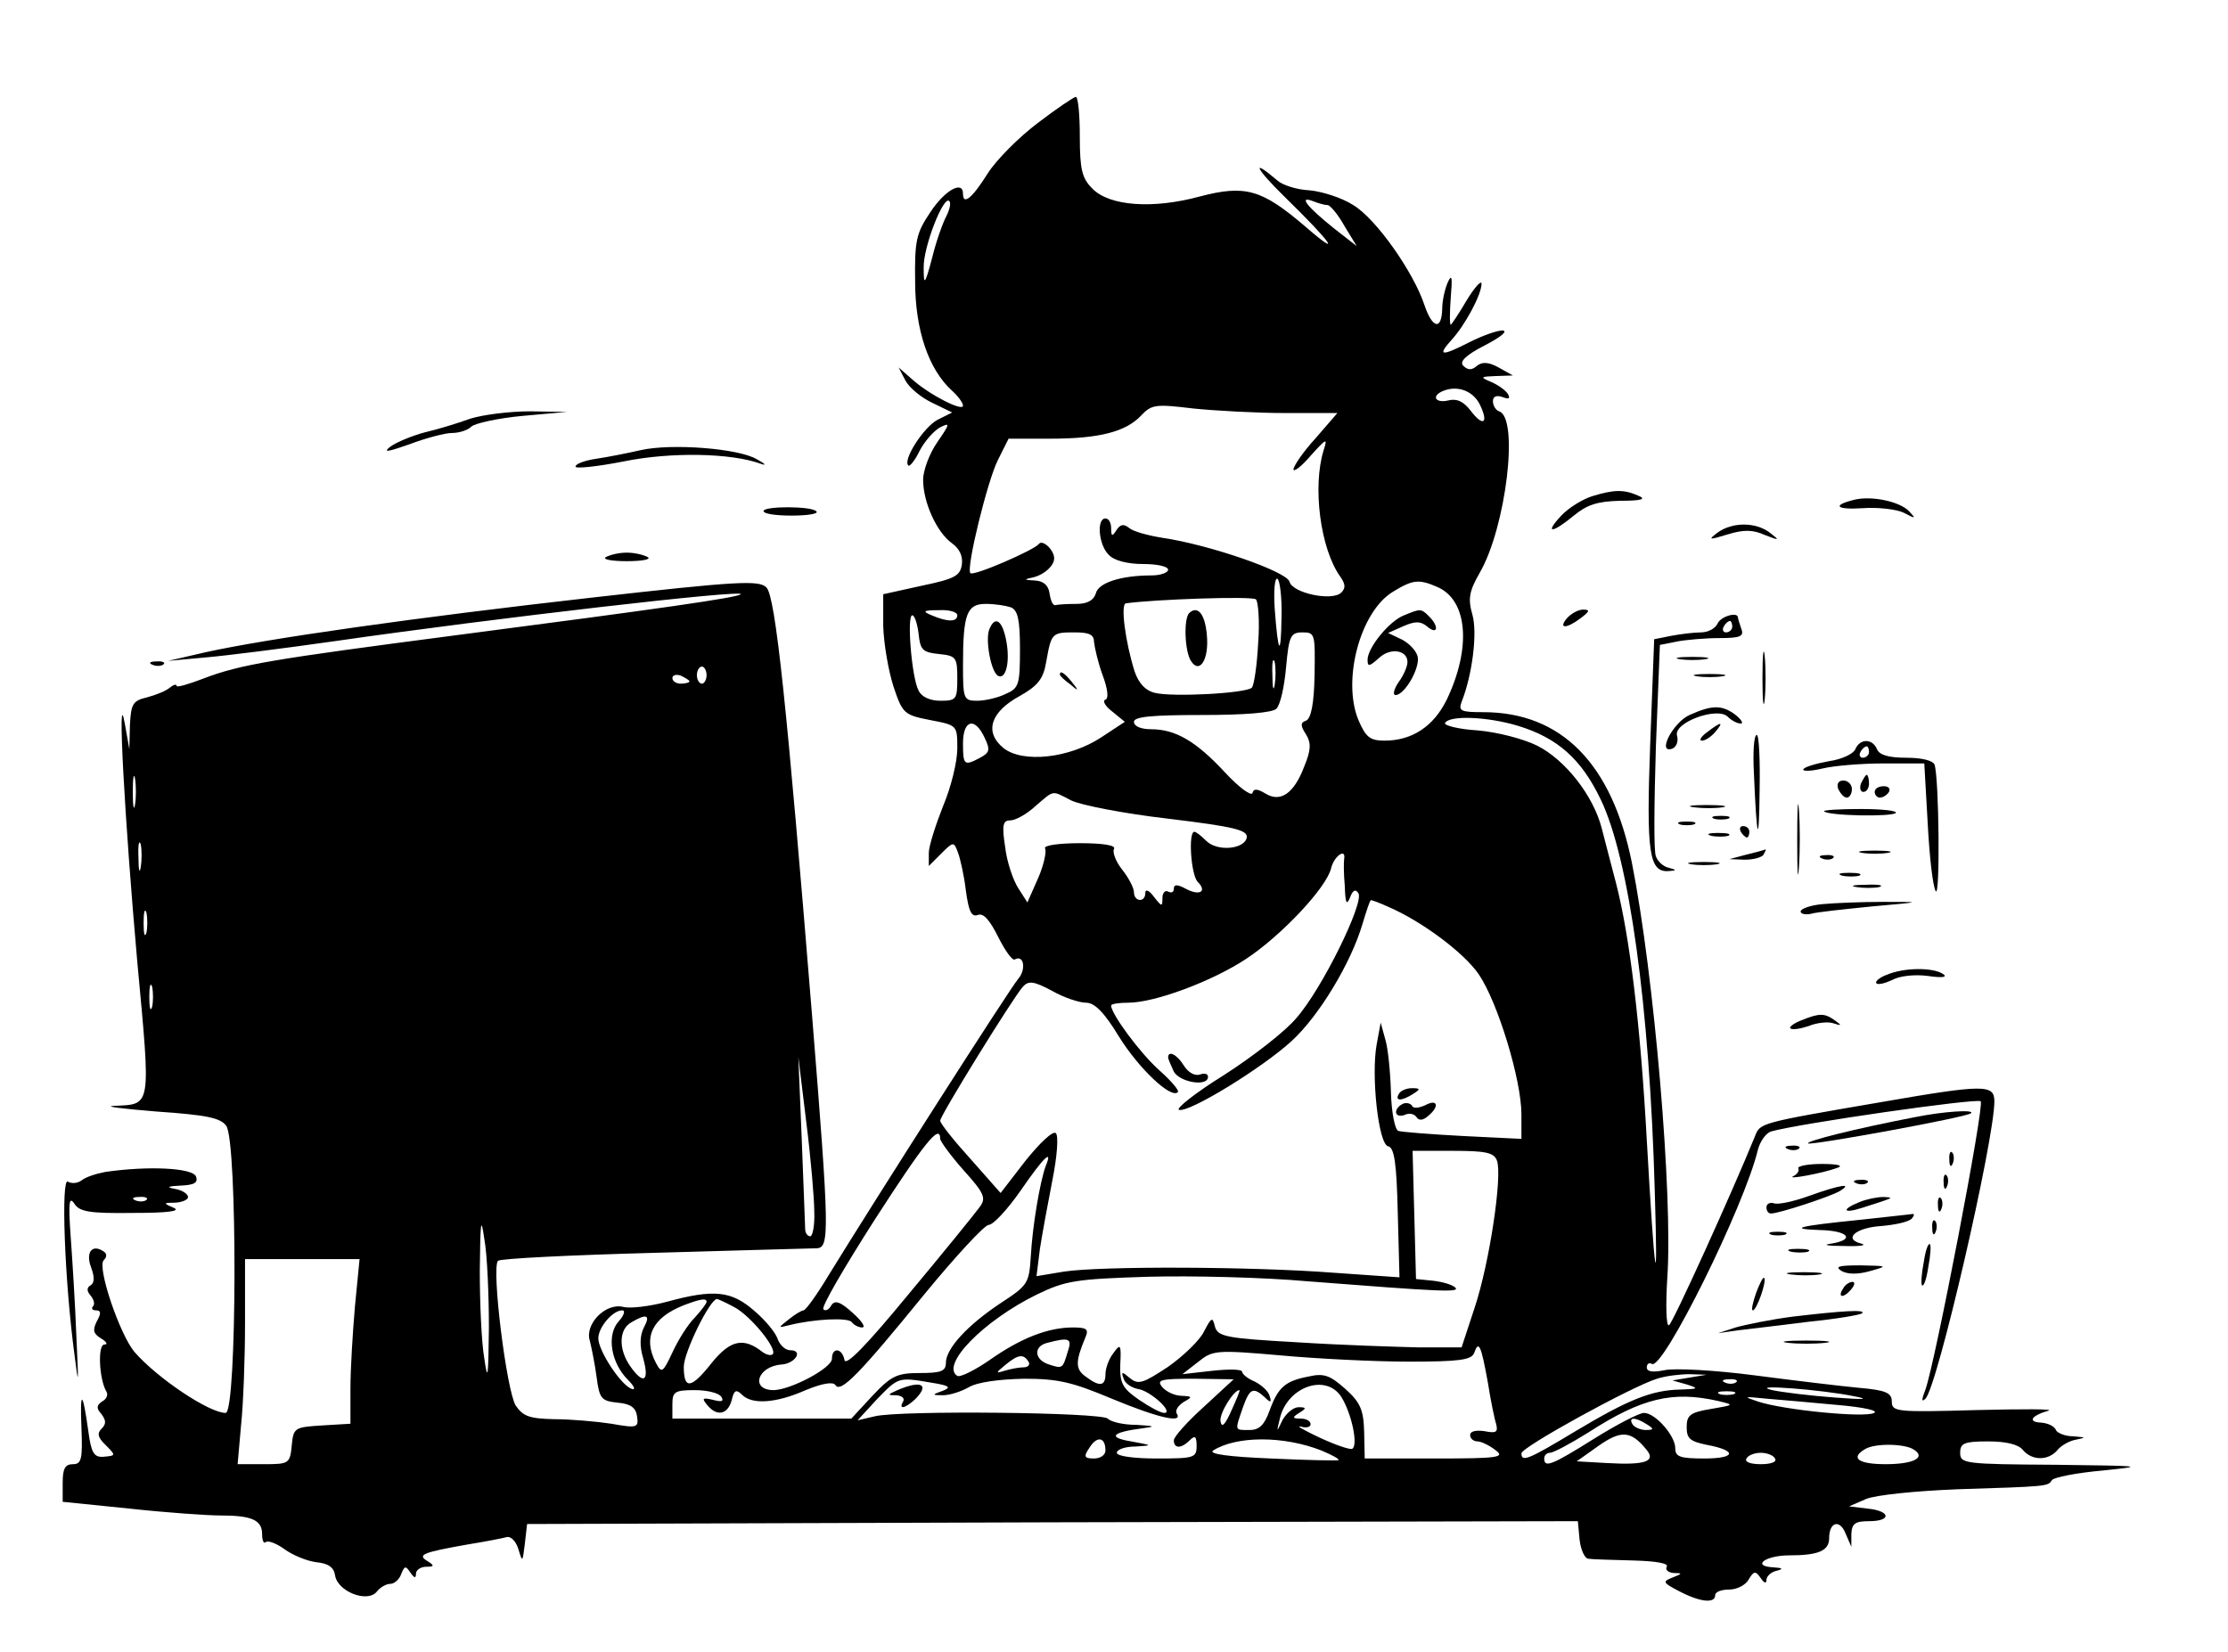 <?xml version="1.0" standalone="no"?>
<!DOCTYPE svg PUBLIC "-//W3C//DTD SVG 20010904//EN"
 "http://www.w3.org/TR/2001/REC-SVG-20010904/DTD/svg10.dtd">
<svg version="1.0" xmlns="http://www.w3.org/2000/svg"
 width="391pt" height="290pt" viewBox="0 0 391 290"
 preserveAspectRatio="xMidYMid meet">

<g transform="translate(0,290) scale(0.1,-0.1)"
fill="#000000" stroke="none">
<path d="M1821 2684 c-33 -25 -73 -65 -88 -89 -27 -43 -43 -56 -43 -35 0 24
-32 6 -57 -32 -25 -37 -28 -50 -27 -122 0 -86 24 -155 65 -192 10 -9 19 -21
19 -26 0 -11 -59 19 -89 46 l-24 21 12 -23 c7 -13 28 -30 47 -39 l35 -17 -26
-13 c-24 -13 -61 -70 -51 -80 2 -3 12 9 20 26 9 17 25 35 36 41 18 9 17 6 -5
-26 -14 -20 -25 -50 -25 -66 0 -40 24 -92 50 -111 14 -10 20 -23 18 -38 -3
-20 -13 -25 -70 -37 l-68 -15 0 -56 c1 -31 9 -78 18 -106 16 -48 19 -50 65
-59 47 -9 47 -9 47 -50 0 -23 -11 -68 -25 -101 -13 -33 -25 -70 -25 -82 l0
-23 22 22 c21 21 22 21 29 2 4 -10 11 -41 14 -67 5 -37 10 -47 21 -43 10 4 21
-9 36 -39 12 -24 25 -42 29 -39 16 9 20 -18 6 -34 -14 -16 -249 -384 -332
-519 -21 -35 -41 -63 -45 -63 -3 0 -15 -7 -26 -16 -19 -15 -19 -15 1 -10 44
11 105 14 110 5 4 -5 12 -9 18 -9 7 0 -1 12 -17 26 -22 20 -31 22 -37 13 -4
-8 -11 -11 -14 -7 -4 4 37 74 90 157 87 135 115 170 115 142 0 -4 18 -29 41
-55 37 -41 40 -49 28 -65 -8 -11 -63 -79 -124 -152 -74 -90 -111 -128 -113
-116 -4 21 -22 23 -22 2 0 -16 -71 -54 -102 -55 -42 0 -29 42 14 45 24 2 38
25 15 25 -9 0 -18 9 -22 19 -3 11 -22 34 -41 50 -40 35 -70 39 -154 16 -30 -8
-64 -12 -76 -9 -31 8 -68 -30 -59 -59 3 -12 9 -41 12 -64 5 -38 8 -42 37 -45
23 -2 32 -9 34 -24 3 -20 0 -21 -45 -13 -26 4 -72 8 -100 8 -44 1 -55 5 -68
24 -16 26 -43 242 -31 254 4 4 127 10 274 14 147 4 275 8 285 8 23 1 23 25 -8
410 -44 542 -64 734 -80 750 -13 13 -51 11 -307 -18 -310 -35 -570 -72 -678
-96 l-65 -15 65 6 c36 3 139 16 230 29 278 40 719 91 710 82 -6 -6 -139 -25
-500 -72 -321 -42 -378 -51 -443 -76 -26 -10 -47 -16 -47 -13 0 4 -6 2 -12 -3
-7 -6 -25 -13 -40 -17 -25 -6 -28 -11 -30 -49 l-1 -42 -8 45 c-14 79 0 -172
22 -419 24 -258 25 -249 -41 -252 -19 -1 14 -5 75 -10 87 -6 112 -11 122 -25
20 -27 19 -504 -1 -504 -29 0 -120 61 -160 107 -26 31 -66 149 -54 161 6 6 6
12 -1 16 -20 13 -31 -3 -21 -29 6 -16 6 -27 -1 -31 -7 -4 -7 -10 0 -18 6 -7 8
-16 4 -19 -3 -4 -1 -7 6 -7 8 0 9 -5 1 -19 -8 -16 -6 -22 7 -30 10 -6 13 -11
6 -11 -12 0 -9 -62 4 -83 3 -5 0 -13 -8 -17 -10 -7 -10 -12 -1 -22 8 -11 9
-17 0 -26 -8 -8 -6 -15 6 -27 20 -20 20 -20 -3 -22 -16 -1 -21 7 -26 45 -10
72 -15 74 -12 4 2 -53 0 -62 -15 -62 -14 0 -18 -8 -18 -33 l0 -33 118 -12 c64
-7 136 -12 159 -12 55 0 73 -8 73 -33 0 -11 3 -17 6 -14 4 4 19 -2 33 -12 15
-11 40 -21 56 -23 21 -2 31 -9 33 -23 4 -28 56 -49 73 -29 6 8 17 14 24 14 7
0 16 8 19 17 6 15 8 15 16 3 7 -10 10 -11 10 -2 0 6 8 12 18 12 14 0 15 2 2
10 -18 11 -9 15 70 29 31 5 62 11 69 13 8 2 17 -8 21 -22 7 -23 7 -22 11 10
l4 35 922 3 922 2 3 -32 c2 -18 9 -34 16 -34 6 -1 42 -2 78 -3 40 -1 63 -5 59
-11 -3 -5 2 -10 12 -11 16 0 16 -1 -2 -8 -18 -7 -17 -9 12 -24 36 -19 63 -22
63 -7 0 6 11 10 25 10 13 0 29 8 34 18 9 15 12 15 21 2 6 -9 10 -10 10 -3 0 6
8 14 18 16 12 3 11 5 -6 6 -39 2 -14 21 28 21 51 0 70 8 70 30 0 29 19 34 29
8 l10 -23 0 23 c1 18 7 22 31 22 40 0 38 18 -2 22 l-33 4 30 13 c17 7 86 14
160 17 159 5 159 5 166 16 3 5 44 13 90 17 77 8 69 8 -83 10 -161 1 -168 2
-168 21 0 17 7 20 49 20 31 0 53 -5 61 -15 16 -19 44 -19 60 -1 6 8 21 17 33
19 19 4 18 4 -5 6 -14 0 -28 6 -30 11 -2 6 -13 12 -26 13 -24 1 -18 12 13 21
11 3 -46 3 -127 1 -140 -4 -148 -3 -148 15 0 15 -10 20 -57 24 -32 3 -115 13
-184 22 -69 9 -140 13 -158 9 -20 -4 -31 -3 -31 5 0 6 4 9 9 6 19 -12 162 276
186 376 4 15 14 29 23 32 49 14 362 59 368 53 7 -7 -80 -459 -97 -506 -7 -18
-7 -23 0 -16 21 20 121 454 121 522 0 30 -18 30 -202 -2 -210 -36 -209 -36
-218 -59 -39 -96 -144 -328 -151 -332 -5 -3 -6 35 -3 83 10 144 -23 531 -62
728 -35 175 -124 265 -261 265 -39 0 -44 2 -38 18 19 48 28 121 19 153 -8 28
-6 41 13 74 46 80 69 271 34 283 -6 2 -11 10 -11 18 0 8 6 11 17 7 11 -4 14
-3 9 6 -5 7 -18 16 -30 21 -19 8 -18 9 9 10 l30 1 -25 14 c-18 10 -29 10 -38
3 -9 -8 -16 -8 -24 0 -7 7 3 18 38 36 27 14 41 25 31 26 -10 0 -35 -9 -57 -20
-51 -26 -58 -25 -33 3 24 26 53 80 53 99 0 7 -12 -6 -26 -29 -14 -24 -27 -43
-28 -43 -2 0 -2 21 0 48 3 35 2 42 -5 27 -5 -11 -10 -32 -10 -47 -1 -38 -17
-35 -31 6 -19 58 -85 152 -125 176 -20 13 -55 24 -77 26 -22 1 -47 9 -56 17
-48 41 -39 22 13 -29 82 -80 103 -110 35 -51 -76 65 -105 73 -185 52 -81 -22
-158 -17 -188 14 -18 18 -22 33 -22 91 0 39 -3 70 -7 70 -3 0 -33 -20 -67 -46z
m-160 -163 c-6 -11 -18 -44 -25 -73 -13 -49 -15 -50 -15 -18 -1 36 35 128 45
117 3 -3 1 -14 -5 -26z m669 19 c4 0 18 -16 29 -36 l22 -36 -41 32 c-46 37
-62 57 -36 47 10 -4 21 -7 26 -7z m267 -350 c16 -33 6 -40 -16 -11 -13 17 -25
22 -40 18 -22 -5 -30 8 -8 17 25 10 52 0 64 -24z m-341 -15 l91 0 -38 -44
c-22 -24 -39 -49 -39 -55 0 -5 14 5 30 24 28 31 30 32 23 10 -20 -64 -6 -173
29 -222 9 -13 10 -20 2 -28 -16 -16 -86 -1 -91 19 -5 18 -141 65 -223 77 -25
4 -51 11 -58 17 -10 8 -16 7 -23 -4 -7 -11 -9 -11 -9 4 0 9 -4 17 -10 17 -16
0 -12 -47 6 -64 9 -10 33 -16 60 -16 24 0 44 -4 44 -10 0 -5 -13 -10 -29 -10
-54 0 -94 -13 -98 -32 -4 -12 -15 -18 -34 -18 -16 0 -32 -1 -36 -2 -5 -2 -9 7
-11 20 -2 15 -11 22 -25 23 -21 1 -21 2 -2 6 18 5 35 20 35 33 0 15 -21 34
-27 25 -9 -11 -115 -57 -120 -51 -8 8 30 162 48 198 l19 38 73 0 c86 0 133 12
160 41 18 19 25 20 91 12 39 -4 112 -8 162 -8z m-7 -358 c-1 -72 -6 -66 -12
15 -2 31 0 55 5 52 4 -3 8 -33 7 -67z m275 52 c52 -24 58 -107 15 -197 -23
-47 -61 -72 -109 -72 -26 0 -33 6 -46 36 -29 70 3 190 60 225 36 22 46 23 80
8z m-316 -98 c-2 -38 -7 -73 -11 -78 -10 -10 -140 -17 -171 -9 -16 4 -28 17
-35 38 -16 51 -25 118 -15 119 50 7 221 13 228 7 4 -3 7 -38 4 -77z m-434 63
c12 -5 16 -21 16 -73 0 -63 -2 -69 -25 -79 -14 -7 -37 -12 -50 -12 -24 0 -25
3 -25 63 0 90 7 107 40 107 16 0 35 -3 44 -6z m-94 -14 c0 -12 -17 -12 -45 0
-17 7 -15 9 13 9 17 1 32 -3 32 -9z m-68 -32 c3 -29 7 -33 36 -36 30 -3 32 -6
32 -43 0 -37 -2 -39 -30 -39 -18 0 -33 7 -38 18 -12 22 -21 132 -11 132 4 0 9
-15 11 -32z m308 -15 c1 -10 7 -36 15 -58 9 -24 11 -41 5 -43 -6 -2 0 -12 12
-21 l22 -18 -41 -27 c-56 -37 -138 -46 -172 -19 -34 28 -23 63 28 91 32 18 42
30 47 60 9 51 10 52 50 52 26 0 34 -4 34 -17z m387 -58 c-1 -50 -6 -76 -15
-80 -10 -3 -10 -9 0 -24 9 -15 9 -27 -3 -56 -18 -48 -42 -64 -68 -48 -15 9
-21 9 -23 1 -2 -6 -24 10 -48 36 -51 55 -87 76 -130 76 -17 0 -30 5 -30 13 0
9 31 12 120 12 75 0 123 4 130 11 7 7 14 39 17 73 5 55 8 61 29 61 22 0 22 -3
21 -75z m-70 -17 c-2 -13 -4 -5 -4 17 -1 22 1 32 4 23 2 -10 2 -28 0 -40z
m-997 17 c0 -8 -4 -15 -8 -15 -5 0 -9 7 -9 15 0 8 4 15 9 15 4 0 8 -7 8 -15z
m-30 -11 c0 -2 -7 -4 -15 -4 -8 0 -15 4 -15 10 0 5 7 7 15 4 8 -4 15 -8 15
-10z m1454 -78 c69 -21 111 -58 145 -129 50 -103 86 -364 95 -687 6 -199 0
-158 -14 89 -11 202 -30 358 -54 451 -8 30 -19 73 -25 96 -15 58 -64 120 -113
145 -24 12 -70 24 -105 27 -34 2 -60 9 -57 13 8 14 75 11 128 -5z m-936 -21
c10 -21 9 -26 -8 -35 -28 -15 -30 -13 -30 25 0 42 21 47 38 10z m-1491 -117
c-2 -13 -4 -3 -4 22 0 25 2 35 4 23 2 -13 2 -33 0 -45z m1643 7 c16 -8 92 -23
170 -32 116 -14 140 -20 138 -33 -4 -21 -52 -25 -71 -6 -9 9 -18 16 -21 16
-11 0 -6 -76 6 -88 17 -17 3 -25 -21 -12 -15 8 -21 8 -21 0 0 -6 -4 -8 -10 -5
-5 3 -10 -2 -10 -11 0 -16 -1 -16 -15 2 -8 11 -15 14 -15 7 0 -18 -20 -16 -20
1 0 7 -9 25 -21 40 -11 14 -17 30 -14 36 4 6 -18 10 -60 10 -37 0 -64 -4 -61
-9 3 -5 -2 -29 -12 -52 l-19 -43 -16 25 c-9 14 -20 46 -23 72 -6 39 -4 47 9
47 9 0 29 11 44 25 34 29 28 28 63 10z m-1633 -117 c-2 -13 -4 -5 -4 17 -1 22
1 32 4 23 2 -10 2 -28 0 -40z m2112 15 c-1 -5 -1 -26 1 -48 1 -30 3 -35 9 -21
5 14 10 16 15 8 10 -17 -64 -168 -109 -219 -19 -23 -77 -68 -127 -100 -50 -31
-85 -59 -79 -61 17 -6 147 74 198 121 48 44 104 137 124 205 7 23 13 42 15 42
2 0 16 -5 31 -12 58 -25 132 -80 158 -118 33 -48 75 -185 75 -246 l0 -43 -102
5 c-57 3 -108 7 -114 9 -6 2 -12 32 -13 68 -1 35 -5 77 -10 93 l-8 29 -7 -38
c-10 -55 3 -175 20 -179 11 -2 15 -30 17 -117 l3 -113 -115 8 c-142 11 -409
12 -474 2 l-48 -8 6 48 c4 26 14 80 22 121 8 40 11 77 6 82 -5 5 -28 -17 -53
-48 l-44 -57 -53 60 c-29 32 -53 62 -53 67 0 9 128 216 145 235 10 11 19 10
51 -7 21 -12 48 -21 60 -21 15 0 32 -17 58 -60 35 -56 91 -109 103 -97 3 3
-12 20 -32 38 -33 29 -85 99 -85 114 0 3 14 5 30 5 47 0 148 38 207 77 62 41
141 125 149 159 5 21 26 36 23 17z m-2102 -130 c-3 -10 -5 -2 -5 17 0 19 2 27
5 18 2 -10 2 -26 0 -35z m10 -130 c-3 -10 -5 -2 -5 17 0 19 2 27 5 18 2 -10 2
-26 0 -35z m1162 -360 c1 -24 -3 -43 -7 -43 -5 0 -9 6 -9 13 0 6 -3 77 -6 157
l-6 145 14 -115 c8 -63 14 -134 14 -157z m1198 90 c10 -26 -13 -180 -39 -258
l-23 -70 -75 0 c-41 1 -137 4 -214 9 -126 7 -139 10 -144 28 -4 17 -6 16 -19
-9 -7 -15 -36 -43 -63 -62 -44 -29 -52 -32 -67 -20 -14 12 -16 12 -11 -1 2 -8
14 -16 25 -18 22 -3 64 -42 46 -42 -6 0 -25 10 -44 23 -29 20 -34 29 -33 62 2
36 0 37 -12 20 -8 -10 -14 -27 -14 -37 0 -21 -10 -23 -35 -4 -18 13 -18 26 0
69 6 14 2 17 -22 17 -44 0 -92 -19 -146 -57 -26 -18 -52 -31 -57 -28 -30 19
46 97 140 143 50 24 67 27 195 31 77 2 203 -1 280 -8 232 -18 268 -20 259 -11
-5 5 -22 10 -39 12 l-30 3 -3 113 -3 112 71 0 c57 0 72 -3 77 -17z m-792 -10
c-10 -28 -23 -104 -26 -158 -3 -48 -5 -51 -54 -83 -57 -38 -95 -79 -95 -104 0
-15 -9 -18 -46 -18 -40 0 -50 -5 -83 -40 l-37 -40 -157 0 -157 0 0 25 c0 22 4
25 39 25 22 0 43 -5 47 -12 5 -8 0 -9 -15 -5 -18 4 -20 3 -10 -9 17 -21 36
-17 43 8 4 18 8 20 18 10 18 -18 60 -15 112 8 29 12 48 15 52 9 9 -15 42 19
156 159 55 67 106 122 113 122 8 0 33 27 56 60 42 61 57 74 44 43z m-977 -283
c-1 -87 -2 -97 -8 -55 -5 28 -8 97 -8 155 1 87 2 97 8 55 5 -27 8 -97 8 -155z
m-235 38 c-4 -46 -8 -111 -8 -145 l0 -62 -50 -3 c-48 -3 -50 -4 -53 -35 -3
-32 -5 -33 -49 -33 l-46 0 6 68 c4 37 7 118 7 180 l0 112 101 0 100 0 -8 -82z
m617 7 c0 -3 -10 -16 -21 -28 -12 -12 -29 -39 -39 -61 -17 -36 -19 -37 -29
-18 -23 44 -7 79 49 101 29 11 40 13 40 6z m48 -9 c29 -15 77 -74 68 -83 -3
-3 -11 -1 -18 4 -33 26 -56 21 -88 -18 -37 -47 -50 -49 -50 -8 0 25 45 117 58
119 2 0 15 -6 30 -14z m-202 -25 c-22 -24 -14 -73 16 -103 11 -11 14 -18 7
-16 -19 6 -59 67 -59 89 0 19 25 49 42 49 6 0 3 -9 -6 -19z m44 -11 c-7 -14
-8 -32 -1 -55 11 -40 0 -46 -23 -13 -21 30 -20 65 2 77 27 16 34 13 22 -9z
m744 -42 c-9 -30 -9 -31 -33 -23 -26 8 -28 32 -3 38 38 10 44 8 36 -15z m737
-54 c5 -32 12 -66 15 -75 3 -13 -1 -15 -21 -11 -15 2 -25 0 -25 -7 0 -6 6 -11
13 -11 6 0 21 -7 31 -15 18 -13 7 -15 -105 -15 l-124 0 -1 47 c-1 39 -7 52
-34 76 -26 23 -37 27 -63 21 -42 -8 -54 -19 -69 -60 -9 -25 -18 -34 -35 -34
-27 0 -26 -2 -12 39 12 34 18 37 38 19 11 -11 13 -10 9 2 -2 8 -14 19 -26 25
-12 5 -22 13 -22 17 0 5 -24 5 -52 2 l-53 -6 27 21 c26 21 31 22 145 12 65 -6
167 -11 226 -11 88 0 109 3 114 15 8 23 12 15 24 -51z m-806 36 c3 -5 0 -10
-9 -10 -8 0 -23 -3 -33 -6 -16 -5 -16 -4 1 10 23 19 32 20 41 6z m1160 -28
l-30 -5 25 -7 c22 -7 21 -8 -11 -9 -51 -1 -92 -18 -184 -73 -83 -50 -95 -55
-95 -39 0 11 195 118 238 131 15 5 41 8 57 8 l30 -1 -30 -5z m-1330 -9 c31 -5
35 -8 20 -14 -20 -7 -20 -8 0 -8 11 0 31 6 45 14 15 9 53 14 97 15 60 0 85 -6
154 -35 82 -34 126 -44 114 -26 -3 6 3 14 12 20 16 9 16 10 -3 11 -12 0 -27 7
-34 15 -11 13 -4 15 56 15 l69 -1 -52 -48 c-29 -26 -53 -53 -53 -59 0 -15 13
-15 28 0 9 9 12 7 12 -10 0 -21 -5 -22 -70 -22 -40 0 -70 4 -70 10 0 6 15 11
33 11 31 2 30 2 -8 9 -42 7 -34 16 20 23 24 3 22 4 -10 6 -23 0 -45 5 -51 11
-11 11 -365 15 -409 4 l-30 -7 34 37 c38 39 37 39 96 29z m1412 1 c-3 -3 -12
-4 -19 -1 -8 3 -5 6 6 6 11 1 17 -2 13 -5z m-693 -26 c18 -29 30 -85 19 -91
-4 -2 -30 7 -58 20 -27 13 -42 21 -32 19 9 -3 17 -1 17 4 0 6 -8 10 -17 10
-15 0 -16 2 -3 10 13 8 13 10 -1 10 -9 0 -21 -10 -28 -22 -11 -23 -11 -23 -5
2 13 56 81 80 108 38z m901 1 c27 -5 16 -6 -35 -2 -41 3 -91 9 -110 13 -45 11
88 1 145 -11z m-1094 -25 c-11 -25 -17 -31 -19 -19 -3 13 23 55 33 55 2 0 -5
-16 -14 -36z m882 29 c-7 -2 -19 -2 -25 0 -7 3 -2 5 12 5 14 0 19 -2 13 -5z
m-28 -12 c29 -7 29 -7 -12 -14 -37 -6 -43 -11 -43 -32 0 -20 6 -25 35 -31 54
-10 52 -24 -4 -24 -43 0 -51 3 -51 18 0 22 -35 62 -55 62 -8 0 -47 -20 -87
-45 -75 -47 -88 -52 -88 -35 0 6 5 10 10 10 6 0 36 16 68 36 93 60 147 73 227
55z m209 -7 c47 -4 73 -10 65 -14 -16 -9 -159 5 -204 20 -27 9 -25 9 15 5 25
-2 81 -7 124 -11z m-334 -34 c13 -8 13 -10 -2 -10 -9 0 -20 5 -23 10 -8 13 5
13 25 0z m-1 -44 c18 -21 -1 -28 -69 -24 l-53 3 38 27 c40 28 57 27 84 -6z
m-949 -2 c0 -8 -9 -14 -20 -14 -17 0 -19 3 -8 19 13 21 28 19 28 -5z m379 0
c19 -8 32 -15 30 -17 -2 -1 -56 0 -119 3 -74 3 -110 8 -101 14 41 26 124 26
190 0z m1039 2 c23 -14 1 -26 -49 -26 -48 0 -63 11 -35 27 18 10 68 9 84 -1z
m-243 -16 c4 -6 -7 -10 -25 -10 -18 0 -29 4 -25 10 3 6 15 10 25 10 10 0 22
-4 25 -10z"/>
<path d="M2464 1820 c-26 -10 -64 -57 -64 -78 0 -13 3 -12 20 3 20 19 50 14
50 -7 0 -8 -7 -24 -16 -36 -8 -12 -10 -22 -5 -22 16 0 43 47 39 67 -2 10 -14
23 -27 30 l-25 12 27 12 c21 9 30 9 42 -1 18 -15 21 0 3 18 -14 14 -15 14 -44
2z"/>
<path d="M2087 1824 c-10 -10 -8 -67 3 -84 15 -24 32 2 28 45 -3 37 -16 53
-31 39z"/>
<path d="M1736 1795 c-7 -19 3 -73 15 -81 14 -8 22 23 15 61 -7 37 -20 45 -30
20z"/>
<path d="M1860 1716 c0 -2 8 -10 18 -17 15 -13 16 -12 3 4 -13 16 -21 21 -21
13z"/>
<path d="M2050 1044 c0 -3 5 -14 10 -25 11 -19 60 -27 60 -9 0 5 -6 7 -14 4
-9 -3 -20 3 -28 15 -12 20 -28 28 -28 15z"/>
<path d="M2455 980 c-8 -13 5 -13 25 0 13 8 13 10 -2 10 -9 0 -20 -4 -23 -10z"/>
<path d="M2463 963 c-7 -3 -13 -9 -13 -15 0 -6 7 -8 15 -5 8 4 17 2 21 -4 4
-6 11 -6 20 2 21 17 17 31 -5 19 -11 -5 -21 -6 -23 -1 -2 4 -9 6 -15 4z"/>
<path d="M1575 460 c-18 -8 -18 -9 -2 -9 10 -1 15 -5 12 -11 -9 -15 4 -12 21
4 26 26 11 34 -31 16z"/>
<path d="M825 2165 c-22 -8 -58 -19 -80 -24 -22 -6 -49 -17 -60 -25 -14 -11
-4 -9 33 4 29 11 63 20 75 20 13 0 28 5 34 11 6 6 47 15 90 19 l78 7 -65 1
c-36 0 -83 -6 -105 -13z"/>
<path d="M1125 2110 c-22 -5 -57 -12 -77 -15 -21 -3 -38 -9 -38 -14 0 -4 38 0
84 9 83 17 189 15 241 -4 11 -4 8 0 -7 8 -32 19 -149 28 -203 16z"/>
<path d="M2794 2029 c-16 -5 -41 -20 -54 -34 -30 -32 -17 -32 22 0 23 19 41
25 81 26 38 0 47 3 32 9 -25 11 -42 11 -81 -1z"/>
<path d="M3255 2023 c-41 -10 -33 -18 14 -15 27 2 60 -2 72 -8 21 -11 22 -11
9 3 -17 17 -65 27 -95 20z"/>
<path d="M1340 2003 c0 -5 22 -8 49 -8 27 0 47 3 44 7 -6 10 -93 10 -93 1z"/>
<path d="M3014 1965 c-17 -13 -15 -13 18 -3 29 9 45 8 65 -1 26 -10 27 -10 9
4 -25 19 -66 19 -92 0z"/>
<path d="M1063 1922 c-6 -4 11 -7 37 -7 26 0 43 3 37 7 -7 4 -23 8 -37 8 -14
0 -30 -4 -37 -8z"/>
<path d="M2750 1815 c-16 -19 -1 -19 24 0 16 12 17 15 4 15 -8 0 -21 -7 -28
-15z"/>
<path d="M3014 1805 c-4 -8 -16 -15 -29 -15 -12 0 -36 -3 -52 -6 l-30 -6 -7
-184 c-7 -191 -2 -225 32 -223 15 1 15 2 0 6 -9 2 -19 11 -22 20 -4 8 -3 95 0
193 l7 178 30 6 c16 3 50 6 74 6 37 0 44 3 39 16 -3 9 -6 18 -6 20 0 11 -31 2
-36 -11z m26 -5 c0 -5 -5 -10 -11 -10 -5 0 -7 5 -4 10 3 6 8 10 11 10 2 0 4
-4 4 -10z"/>
<path d="M3093 1710 c0 -41 2 -58 4 -37 2 20 2 54 0 75 -2 20 -4 3 -4 -38z"/>
<path d="M2948 1743 c12 -2 32 -2 45 0 12 2 2 4 -23 4 -25 0 -35 -2 -22 -4z"/>
<path d="M268 1733 c7 -3 16 -2 19 1 4 3 -2 6 -13 5 -11 0 -14 -3 -6 -6z"/>
<path d="M2978 1713 c12 -2 32 -2 45 0 12 2 2 4 -23 4 -25 0 -35 -2 -22 -4z"/>
<path d="M2965 1645 c-29 -13 -58 -69 -30 -59 7 3 11 13 8 23 -6 23 71 51 89
33 7 -7 17 -12 23 -12 5 0 1 7 -9 15 -24 18 -41 18 -81 0z"/>
<path d="M2996 1615 c-11 -8 -15 -15 -9 -15 6 0 16 7 23 15 16 19 11 19 -14 0z"/>
<path d="M3078 1543 c5 -119 9 -131 10 -30 1 53 -1 97 -5 97 -5 0 -7 -30 -5
-67z"/>
<path d="M3256 1585 c-3 -8 -24 -18 -46 -21 -22 -4 -43 -10 -45 -14 -3 -4 12
-4 33 1 20 5 69 9 108 9 l71 0 6 -105 c3 -58 9 -111 14 -119 8 -15 6 198 -2
222 -3 7 -22 12 -50 12 -31 0 -47 5 -51 15 -8 19 -30 19 -38 0z m24 -5 c0 -5
-5 -10 -11 -10 -5 0 -7 5 -4 10 3 6 8 10 11 10 2 0 4 -4 4 -10z"/>
<path d="M3266 1525 c-3 -8 -1 -15 4 -15 6 0 10 7 10 15 0 8 -2 15 -4 15 -2 0
-6 -7 -10 -15z"/>
<path d="M3226 1515 c4 -8 10 -15 15 -15 5 0 9 7 9 15 0 8 -7 15 -15 15 -9 0
-12 -6 -9 -15z"/>
<path d="M3154 1425 c0 -55 1 -76 3 -47 2 29 2 74 0 100 -2 26 -3 2 -3 -53z"/>
<path d="M3290 1510 c0 -5 4 -10 9 -10 6 0 13 5 16 10 3 6 -1 10 -9 10 -9 0
-16 -4 -16 -10z"/>
<path d="M2973 1483 c15 -2 37 -2 50 0 12 2 0 4 -28 4 -27 0 -38 -2 -22 -4z"/>
<path d="M3201 1476 c7 -8 118 -10 126 -3 3 4 -24 7 -62 7 -38 0 -66 -2 -64
-4z"/>
<path d="M3008 1463 c6 -2 18 -2 25 0 6 3 1 5 -13 5 -14 0 -19 -2 -12 -5z"/>
<path d="M2948 1453 c6 -2 18 -2 25 0 6 3 1 5 -13 5 -14 0 -19 -2 -12 -5z"/>
<path d="M3055 1440 c3 -5 8 -10 11 -10 2 0 4 5 4 10 0 6 -5 10 -11 10 -5 0
-7 -4 -4 -10z"/>
<path d="M3003 1433 c9 -2 23 -2 30 0 6 3 -1 5 -18 5 -16 0 -22 -2 -12 -5z"/>
<path d="M3065 1400 l-30 -8 27 -1 c15 0 30 4 33 9 3 6 5 9 3 9 -2 -1 -16 -5
-33 -9z"/>
<path d="M3268 1403 c12 -2 32 -2 45 0 12 2 2 4 -23 4 -25 0 -35 -2 -22 -4z"/>
<path d="M3198 1393 c7 -3 16 -2 19 1 4 3 -2 6 -13 5 -11 0 -14 -3 -6 -6z"/>
<path d="M2968 1383 c12 -2 32 -2 45 0 12 2 2 4 -23 4 -25 0 -35 -2 -22 -4z"/>
<path d="M3233 1363 c9 -2 23 -2 30 0 6 3 -1 5 -18 5 -16 0 -22 -2 -12 -5z"/>
<path d="M3258 1343 c12 -2 30 -2 40 0 9 3 -1 5 -23 4 -22 0 -30 -2 -17 -4z"/>
<path d="M3198 1313 c-21 -2 -38 -8 -38 -13 0 -4 8 -6 18 -4 9 3 58 8 107 13
90 8 90 8 20 8 -38 0 -87 -2 -107 -4z"/>
<path d="M3311 1189 c-13 -5 -21 -12 -18 -15 3 -3 15 0 28 6 12 7 39 10 62 7
27 -4 36 -2 26 4 -18 11 -67 11 -98 -2z"/>
<path d="M3161 1109 c-13 -5 -22 -12 -19 -14 3 -3 17 -1 32 4 14 6 34 8 43 5
15 -5 16 -4 3 5 -18 13 -27 13 -59 0z"/>
<path d="M3360 939 c-104 -20 -191 -42 -187 -46 5 -4 279 46 286 53 7 7 -50 3
-99 -7z"/>
<path d="M3138 883 c7 -3 16 -2 19 1 4 3 -2 6 -13 5 -11 0 -14 -3 -6 -6z"/>
<path d="M3421 864 c0 -11 3 -14 6 -6 3 7 2 16 -1 19 -3 4 -6 -2 -5 -13z"/>
<path d="M3156 849 c2 -4 -2 -10 -8 -13 -17 -8 52 5 76 14 12 4 2 7 -27 7 -25
0 -44 -4 -41 -8z"/>
<path d="M185 843 c-16 -3 -35 -9 -42 -15 -7 -5 -17 -6 -24 -2 -12 7 -6 -173
12 -306 7 -56 7 -51 3 35 -2 55 -7 134 -10 175 -4 57 -3 71 6 58 9 -15 26 -18
103 -17 61 0 85 3 72 9 -19 8 -19 9 3 9 12 1 22 5 22 10 0 5 -10 12 -22 14
-17 3 -14 5 9 6 24 1 31 5 27 16 -6 15 -83 19 -159 8z m72 -49 c-3 -3 -12 -4
-19 -1 -8 3 -5 6 6 6 11 1 17 -2 13 -5z"/>
<path d="M3411 824 c0 -11 3 -14 6 -6 3 7 2 16 -1 19 -3 4 -6 -2 -5 -13z"/>
<path d="M3258 823 c7 -3 16 -2 19 1 4 3 -2 6 -13 5 -11 0 -14 -3 -6 -6z"/>
<path d="M3175 801 c-27 -10 -56 -16 -62 -13 -7 2 -13 -1 -13 -7 0 -6 3 -11 8
-11 14 0 102 29 120 39 25 15 3 12 -53 -8z"/>
<path d="M3263 790 c-32 -13 -29 -21 5 -10 56 18 58 18 37 19 -11 0 -30 -4
-42 -9z"/>
<path d="M3401 784 c0 -11 3 -14 6 -6 3 7 2 16 -1 19 -3 4 -6 -2 -5 -13z"/>
<path d="M3265 759 c-110 -11 -128 -16 -72 -18 51 -1 64 -17 20 -24 -16 -2 -5
-4 22 -4 28 -1 42 1 32 4 -33 8 -11 28 34 31 24 2 48 7 54 13 5 6 5 9 0 8 -6
-1 -46 -5 -90 -10z"/>
<path d="M3391 744 c0 -11 3 -14 6 -6 3 7 2 16 -1 19 -3 4 -6 -2 -5 -13z"/>
<path d="M3108 733 c6 -2 18 -2 25 0 6 3 1 5 -13 5 -14 0 -19 -2 -12 -5z"/>
<path d="M3376 684 c-4 -20 -5 -38 -3 -40 3 -3 8 11 11 32 4 20 5 38 3 40 -3
3 -8 -11 -11 -32z"/>
<path d="M3143 703 c9 -2 23 -2 30 0 6 3 -1 5 -18 5 -16 0 -22 -2 -12 -5z"/>
<path d="M3232 669 c11 -6 29 -6 50 0 32 9 31 9 -17 10 -38 0 -46 -2 -33 -10z"/>
<path d="M3143 663 c15 -2 37 -2 50 0 12 2 0 4 -28 4 -27 0 -38 -2 -22 -4z"/>
<path d="M3082 631 c-6 -17 -9 -31 -6 -31 7 0 25 52 20 57 -2 2 -8 -10 -14
-26z"/>
<path d="M3235 639 c-11 -16 -1 -19 13 -3 7 8 8 14 3 14 -5 0 -13 -5 -16 -11z"/>
<path d="M3146 589 c-38 -5 -83 -14 -100 -19 l-31 -10 35 5 c19 2 75 9 124 15
49 5 91 12 94 15 7 7 -37 4 -122 -6z"/>
<path d="M3138 543 c17 -2 47 -2 65 0 17 2 3 4 -33 4 -36 0 -50 -2 -32 -4z"/>
</g>
</svg>
